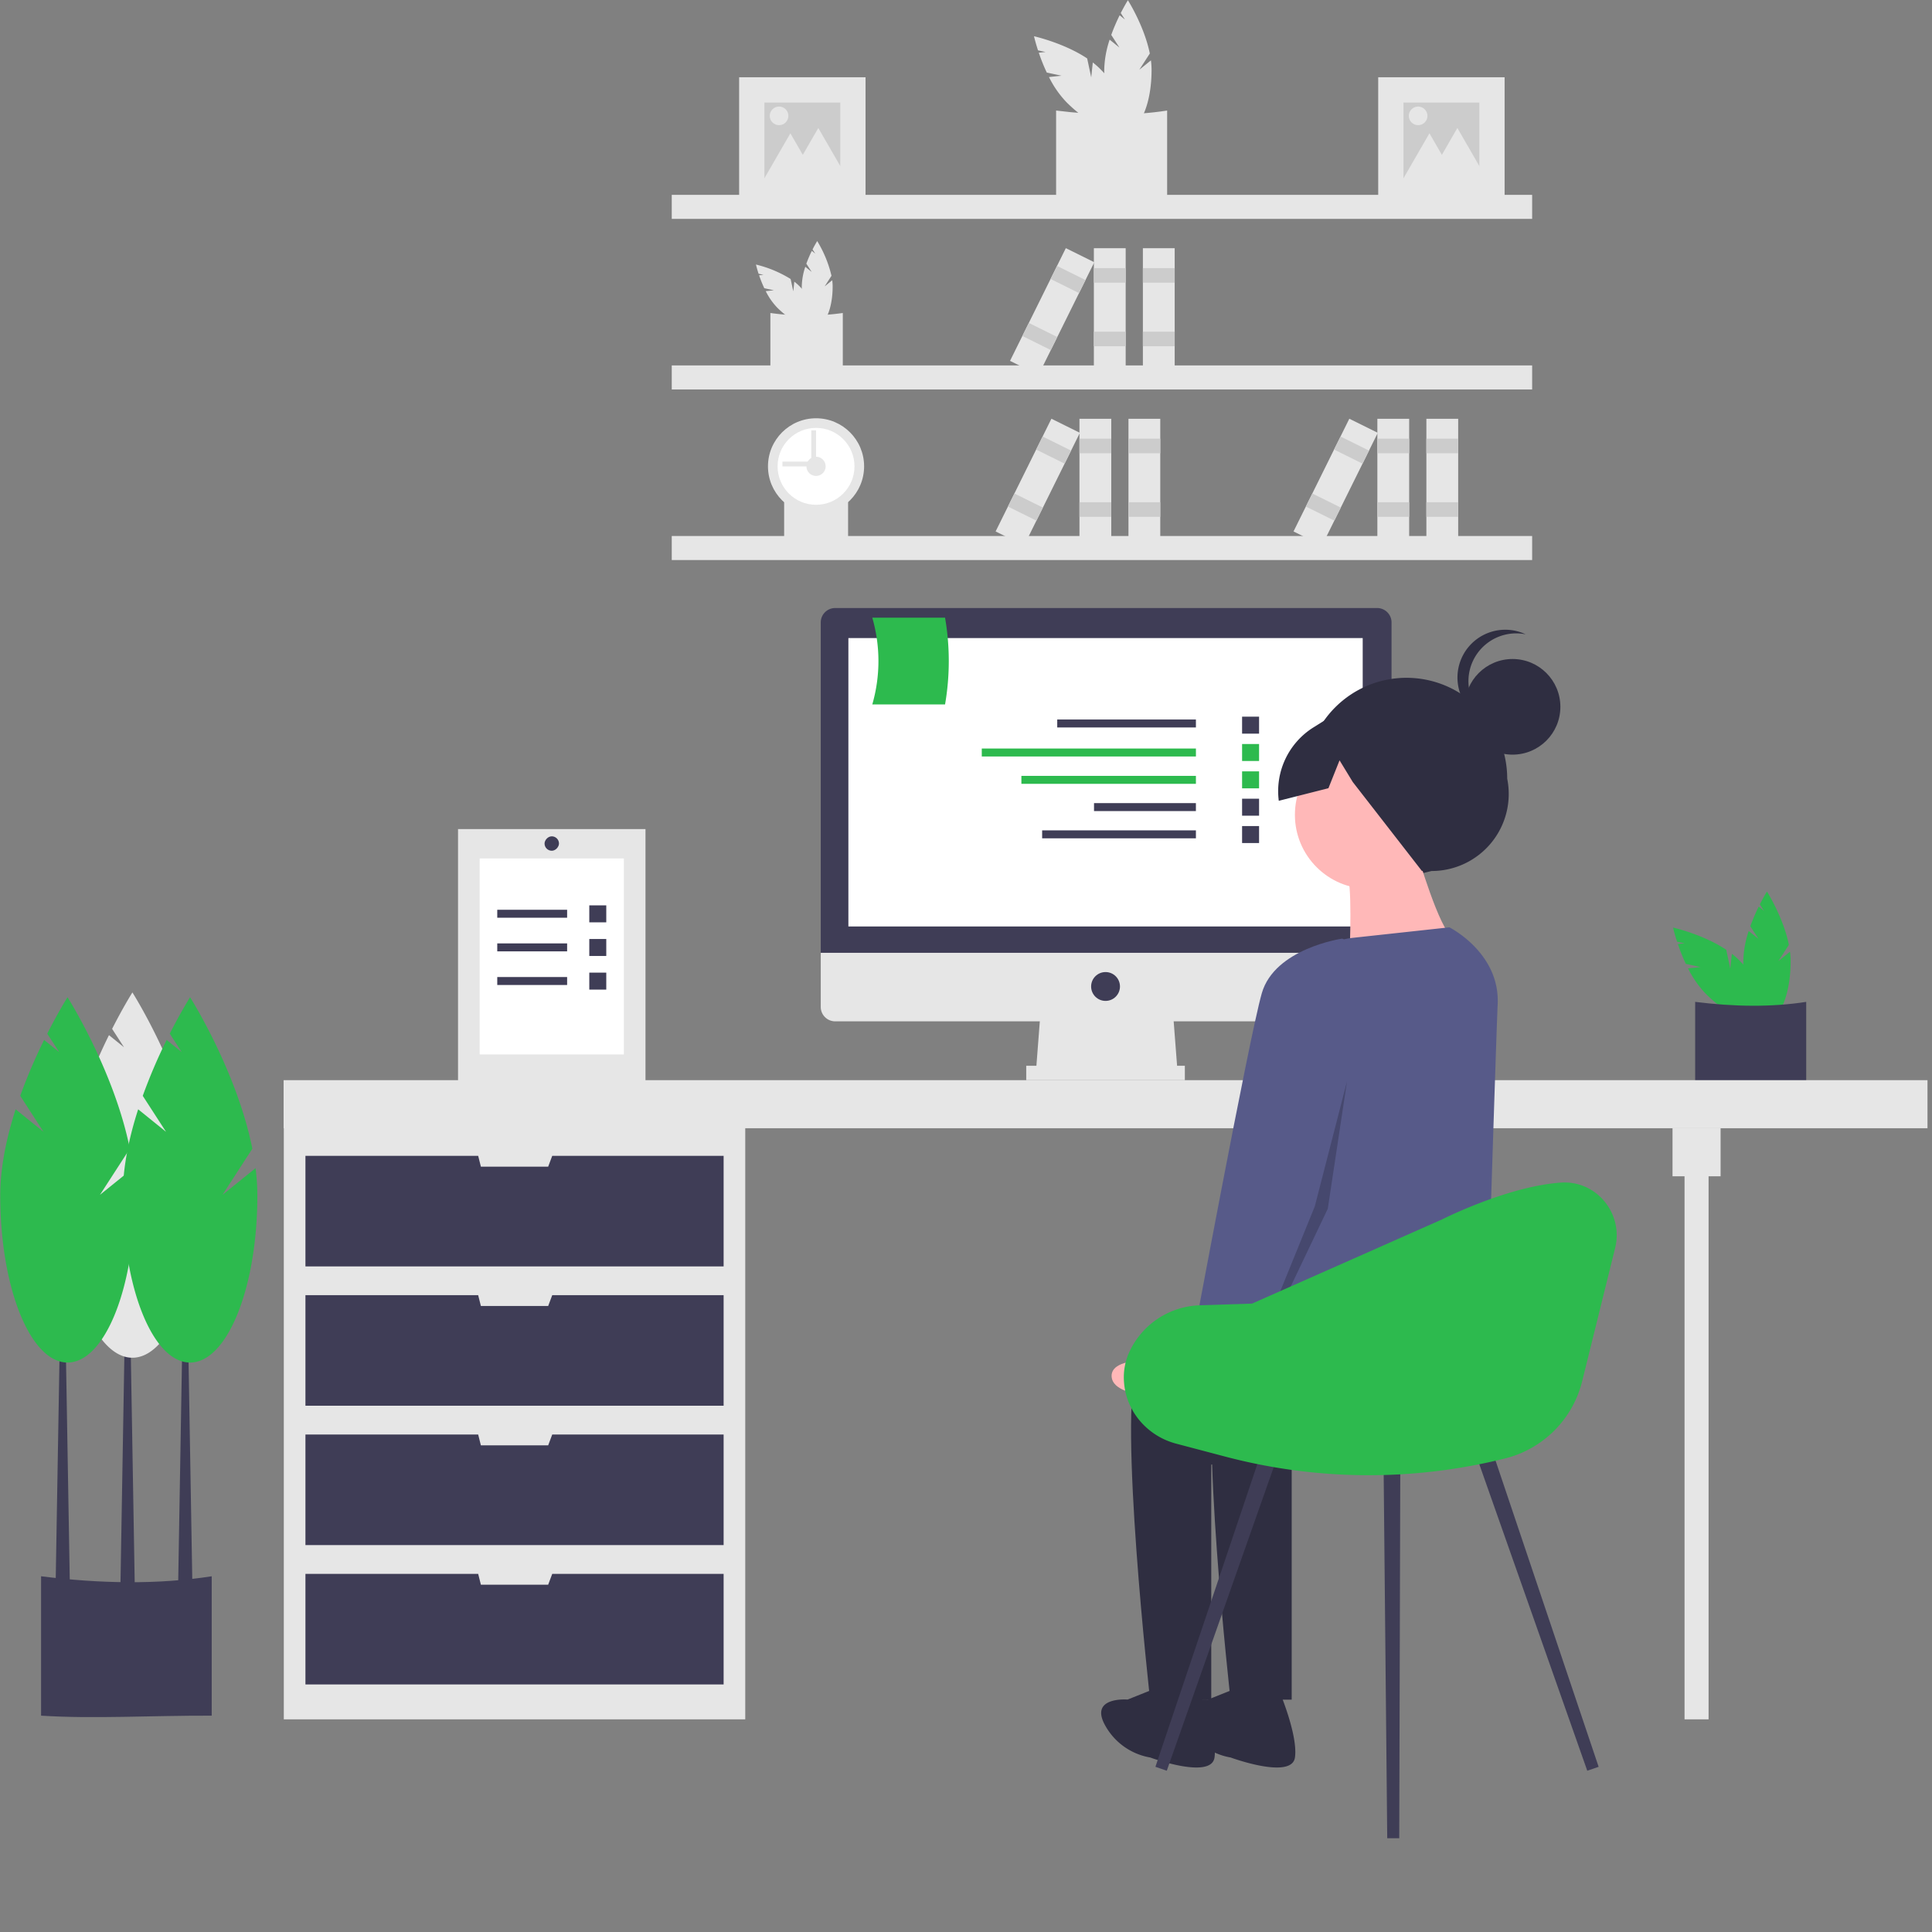 <svg xmlns="http://www.w3.org/2000/svg" xmlns:xlink="http://www.w3.org/1999/xlink" version="1.1" width="1000" height="1000" viewBox="0 0 1000 1000" xml:space="preserve">
<rect x="0" y="0" width="1000" height="1000" fill="#808080" stroke="none"/>
<desc>Created with Fabric.js 3.5.0</desc>
<defs>
</defs>
<rect x="0" y="0" width="100%" height="100%" fill="rgba(255,255,255,0)"/>
<g transform="matrix(1.083 0 0 1.083 498.827 475.787)" id="807034">
<g style="">
		<g transform="matrix(-1.128 0 0 1.128 78.459 -408.504)" id="388430">
<path style="stroke: none; stroke-width: 0; stroke-dasharray: none; stroke-linecap: butt; stroke-dashoffset: 0; stroke-linejoin: miter; stroke-miterlimit: 4; is-custom-font: none; font-file-url: none; fill: rgb(230,230,230); fill-rule: nonzero; opacity: 1;" transform=" translate(-497.607, -87.725)" d="M 501.189 80.561 l 3.47 -5.362 a 80.387 80.387 0 0 0 -3.56 -8.333 l -2.244 1.812 l 1.776 -2.745 c -1.693 -3.333 -3.025 -5.432 -3.025 -5.432 s -6.958 10.965 -9.283 22.575 l 4.452 6.881 l -4.929 -3.981 a 32.522 32.522 0 0 0 -0.27 4.078 c 0 13.75 4.491 24.896 10.03 24.896 s 10.03 -11.146 10.03 -24.896 a 42.818 42.818 0 0 0 -2.295 -12.847 Z" stroke-linecap="round"/>
</g>
		<g transform="matrix(-1.128 0 0 1.128 56.075 -399.507)" id="124739">
<path style="stroke: none; stroke-width: 0; stroke-dasharray: none; stroke-linecap: butt; stroke-dashoffset: 0; stroke-linejoin: miter; stroke-miterlimit: 4; is-custom-font: none; font-file-url: none; fill: rgb(230,230,230); fill-rule: nonzero; opacity: 1;" transform=" translate(-517.458, -95.704)" d="M 525.747 92.481 l 6.245 -1.338 a 80.386 80.386 0 0 0 3.375 -8.409 l -2.868 -0.305 l 3.197 -0.685 c 1.159 -3.554 1.702 -5.98 1.702 -5.98 s -12.674 2.833 -22.527 9.399 l -1.717 8.014 l -0.67 -6.3 a 32.524 32.524 0 0 0 -3.075 2.693 c -9.722 9.722 -14.429 20.779 -10.512 24.696 s 14.974 -0.789 24.696 -10.512 a 42.818 42.818 0 0 0 7.462 -10.707 Z" stroke-linecap="round"/>
</g>
		<g transform="matrix(-1.128 0 0 1.128 70.681 -364.59)" id="973028">
<path style="stroke: none; stroke-width: 0; stroke-dasharray: none; stroke-linecap: butt; stroke-dashoffset: 0; stroke-linejoin: miter; stroke-miterlimit: 4; is-custom-font: none; font-file-url: none; fill: rgb(230,230,230); fill-rule: nonzero; opacity: 1;" transform=" translate(-504.505, -126.669)" d="M 528.028 145.685 c -14.481 0.926 -30.26 -0.054 -47.046 0 V 107.253 c 14.791 2.303 30.565 2.066 47.046 0 Z" stroke-linecap="round"/>
</g>
		<g transform="matrix(-1.128 0 0 1.128 -70.03 -304.088)" id="701315">
<path style="stroke: none; stroke-width: 0; stroke-dasharray: none; stroke-linecap: butt; stroke-dashoffset: 0; stroke-linejoin: miter; stroke-miterlimit: 4; is-custom-font: none; font-file-url: none; fill: rgb(230,230,230); fill-rule: nonzero; opacity: 1;" transform=" translate(-629.292, -180.324)" d="M 631.628 175.652 l 2.263 -3.497 a 52.424 52.424 0 0 0 -2.321 -5.434 l -1.463 1.182 l 1.158 -1.79 c -1.104 -2.173 -1.973 -3.543 -1.973 -3.543 a 50.241 50.241 0 0 0 -6.054 14.722 l 2.903 4.487 l -3.214 -2.596 a 21.21 21.21 0 0 0 -0.176 2.66 c 0 8.967 2.928 16.236 6.541 16.236 s 6.541 -7.269 6.541 -16.236 a 27.923 27.923 0 0 0 -1.496 -8.378 Z" stroke-linecap="round"/>
</g>
		<g transform="matrix(-1.128 0 0 1.128 -84.628 -298.221)" id="455657">
<path style="stroke: none; stroke-width: 0; stroke-dasharray: none; stroke-linecap: butt; stroke-dashoffset: 0; stroke-linejoin: miter; stroke-miterlimit: 4; is-custom-font: none; font-file-url: none; fill: rgb(230,230,230); fill-rule: nonzero; opacity: 1;" transform=" translate(-642.238, -185.528)" d="M 647.644 183.426 l 4.073 -0.873 a 52.421 52.421 0 0 0 2.201 -5.484 l -1.87 -0.199 l 2.085 -0.447 c 0.756 -2.317 1.11 -3.9 1.11 -3.9 a 50.241 50.241 0 0 0 -14.691 6.129 l -1.12 5.226 l -0.437 -4.109 a 21.208 21.208 0 0 0 -2.005 1.756 c -6.34 6.34 -9.41 13.551 -6.855 16.105 s 9.765 -0.515 16.105 -6.855 a 27.923 27.923 0 0 0 4.866 -6.982 Z" stroke-linecap="round"/>
</g>
		<g transform="matrix(-1.128 0 0 1.128 -75.103 -275.45)" id="225120">
<path style="stroke: none; stroke-width: 0; stroke-dasharray: none; stroke-linecap: butt; stroke-dashoffset: 0; stroke-linejoin: miter; stroke-miterlimit: 4; is-custom-font: none; font-file-url: none; fill: rgb(230,230,230); fill-rule: nonzero; opacity: 1;" transform=" translate(-633.791, -205.721)" d="M 649.131 218.122 c -9.444 0.604 -19.734 -0.035 -30.681 0 v -25.063 a 110.584 110.584 0 0 0 30.681 0 Z" stroke-linecap="round"/>
</g>
		<g transform="matrix(-1.128 0 0 1.128 -70.551 -190.06)" id="939038">
<path style="stroke: none; stroke-width: 0; stroke-dasharray: none; stroke-linecap: butt; stroke-dashoffset: 0; stroke-linejoin: miter; stroke-miterlimit: 4; is-custom-font: none; font-file-url: none; fill: rgb(230,230,230); fill-rule: nonzero; opacity: 1;" transform=" translate(-629.754, -281.449)" d="M 643.3 292.399 c -8.339 0.533 -17.425 -0.031 -27.091 0 V 270.268 a 97.647 97.647 0 0 0 27.091 0 Z" stroke-linecap="round"/>
</g>
		<g transform="matrix(-1.128 0 0 1.128 66.055 -340.454)" id="737517">
<rect style="stroke: none; stroke-width: 0; stroke-dasharray: none; stroke-linecap: butt; stroke-dashoffset: 0; stroke-linejoin: miter; stroke-miterlimit: 4; is-custom-font: none; font-file-url: none; fill: rgb(230,230,230); fill-rule: nonzero; opacity: 1;" x="-182.274" y="-5.091" rx="0" ry="0" width="364.547" height="10.183"/>
</g>
		<g transform="matrix(-1.128 0 0 1.128 66.055 -258.93)" id="343838">
<rect style="stroke: none; stroke-width: 0; stroke-dasharray: none; stroke-linecap: butt; stroke-dashoffset: 0; stroke-linejoin: miter; stroke-miterlimit: 4; is-custom-font: none; font-file-url: none; fill: rgb(230,230,230); fill-rule: nonzero; opacity: 1;" x="-182.274" y="-5.091" rx="0" ry="0" width="364.547" height="10.183"/>
</g>
		<g transform="matrix(-1.128 0 0 1.128 66.055 -177.406)" id="166815">
<rect style="stroke: none; stroke-width: 0; stroke-dasharray: none; stroke-linecap: butt; stroke-dashoffset: 0; stroke-linejoin: miter; stroke-miterlimit: 4; is-custom-font: none; font-file-url: none; fill: rgb(230,230,230); fill-rule: nonzero; opacity: 1;" x="-182.274" y="-5.091" rx="0" ry="0" width="364.547" height="10.183"/>
</g>
		<g transform="matrix(-1.128 0 0 1.128 -70.586 -216.446)" id="716767">
<circle style="stroke: none; stroke-width: 0; stroke-dasharray: none; stroke-linecap: butt; stroke-dashoffset: 0; stroke-linejoin: miter; stroke-miterlimit: 4; is-custom-font: none; font-file-url: none; fill: rgb(230,230,230); fill-rule: nonzero; opacity: 1;" cx="0" cy="0" r="20.366"/>
</g>
		<g transform="matrix(-1.128 0 0 1.128 -70.586 -216.446)" id="746341">
<circle style="stroke: none; stroke-width: 0; stroke-dasharray: none; stroke-linecap: butt; stroke-dashoffset: 0; stroke-linejoin: miter; stroke-miterlimit: 4; is-custom-font: none; font-file-url: none; fill: rgb(255,255,255); fill-rule: nonzero; opacity: 1;" cx="0" cy="0" r="16.293"/>
</g>
		<g transform="matrix(-1.128 0 0 1.128 -70.586 -216.446)" id="135510">
<circle style="stroke: none; stroke-width: 0; stroke-dasharray: none; stroke-linecap: butt; stroke-dashoffset: 0; stroke-linejoin: miter; stroke-miterlimit: 4; is-custom-font: none; font-file-url: none; fill: rgb(230,230,230); fill-rule: nonzero; opacity: 1;" cx="0" cy="0" r="4.073"/>
</g>
		<g transform="matrix(0 1.128 1.128 0 -77.475 -217.573)" id="934081">
<rect style="stroke: none; stroke-width: 0; stroke-dasharray: none; stroke-linecap: butt; stroke-dashoffset: 0; stroke-linejoin: miter; stroke-miterlimit: 4; is-custom-font: none; font-file-url: none; fill: rgb(230,230,230); fill-rule: nonzero; opacity: 1;" x="-1.018" y="-8.146" rx="0" ry="0" width="2.037" height="16.293"/>
</g>
		<g transform="matrix(1.128 0 0 -1.128 -71.713 -224.462)" id="561001">
<rect style="stroke: none; stroke-width: 0; stroke-dasharray: none; stroke-linecap: butt; stroke-dashoffset: 0; stroke-linejoin: miter; stroke-miterlimit: 4; is-custom-font: none; font-file-url: none; fill: rgb(230,230,230); fill-rule: nonzero; opacity: 1;" x="-1.018" y="-8.146" rx="0" ry="0" width="2.037" height="16.293"/>
</g>
		<g transform="matrix(-1.128 0 0 1.128 69.796 -290.613)" id="173423">
<rect style="stroke: none; stroke-width: 0; stroke-dasharray: none; stroke-linecap: butt; stroke-dashoffset: 0; stroke-linejoin: miter; stroke-miterlimit: 4; is-custom-font: none; font-file-url: none; fill: rgb(230,230,230); fill-rule: nonzero; opacity: 1;" x="-6.738" y="-26.669" rx="0" ry="0" width="13.475" height="53.339"/>
</g>
		<g transform="matrix(-1.128 0 0 1.128 69.796 -307.707)" id="905107">
<rect style="stroke: none; stroke-width: 0; stroke-dasharray: none; stroke-linecap: butt; stroke-dashoffset: 0; stroke-linejoin: miter; stroke-miterlimit: 4; is-custom-font: none; font-file-url: none; fill: rgb(204,204,204); fill-rule: nonzero; opacity: 1;" x="-6.738" y="-3.088" rx="0" ry="0" width="13.475" height="6.176"/>
</g>
		<g transform="matrix(-1.128 0 0 1.128 69.796 -277.318)" id="36706">
<rect style="stroke: none; stroke-width: 0; stroke-dasharray: none; stroke-linecap: butt; stroke-dashoffset: 0; stroke-linejoin: miter; stroke-miterlimit: 4; is-custom-font: none; font-file-url: none; fill: rgb(204,204,204); fill-rule: nonzero; opacity: 1;" x="-6.738" y="-3.088" rx="0" ry="0" width="13.475" height="6.176"/>
</g>
		<g transform="matrix(-1.128 0 0 1.128 93.221 -290.613)" id="178596">
<rect style="stroke: none; stroke-width: 0; stroke-dasharray: none; stroke-linecap: butt; stroke-dashoffset: 0; stroke-linejoin: miter; stroke-miterlimit: 4; is-custom-font: none; font-file-url: none; fill: rgb(230,230,230); fill-rule: nonzero; opacity: 1;" x="-6.738" y="-26.669" rx="0" ry="0" width="13.475" height="53.339"/>
</g>
		<g transform="matrix(-1.128 0 0 1.128 93.221 -307.707)" id="225807">
<rect style="stroke: none; stroke-width: 0; stroke-dasharray: none; stroke-linecap: butt; stroke-dashoffset: 0; stroke-linejoin: miter; stroke-miterlimit: 4; is-custom-font: none; font-file-url: none; fill: rgb(204,204,204); fill-rule: nonzero; opacity: 1;" x="-6.738" y="-3.088" rx="0" ry="0" width="13.475" height="6.176"/>
</g>
		<g transform="matrix(-1.128 0 0 1.128 93.221 -277.318)" id="115646">
<rect style="stroke: none; stroke-width: 0; stroke-dasharray: none; stroke-linecap: butt; stroke-dashoffset: 0; stroke-linejoin: miter; stroke-miterlimit: 4; is-custom-font: none; font-file-url: none; fill: rgb(204,204,204); fill-rule: nonzero; opacity: 1;" x="-6.738" y="-3.088" rx="0" ry="0" width="13.475" height="6.176"/>
</g>
		<g transform="matrix(-1.01 -0.5 -0.5 1.01 42.263 -290.421)" id="939965">
<rect style="stroke: none; stroke-width: 0; stroke-dasharray: none; stroke-linecap: butt; stroke-dashoffset: 0; stroke-linejoin: miter; stroke-miterlimit: 4; is-custom-font: none; font-file-url: none; fill: rgb(230,230,230); fill-rule: nonzero; opacity: 1;" x="-6.738" y="-26.669" rx="0" ry="0" width="13.475" height="53.339"/>
</g>
		<g transform="matrix(-1.01 -0.5 -0.5 1.01 49.848 -305.74)" id="770476">
<rect style="stroke: none; stroke-width: 0; stroke-dasharray: none; stroke-linecap: butt; stroke-dashoffset: 0; stroke-linejoin: miter; stroke-miterlimit: 4; is-custom-font: none; font-file-url: none; fill: rgb(204,204,204); fill-rule: nonzero; opacity: 1;" x="-6.738" y="-3.088" rx="0" ry="0" width="13.475" height="6.176"/>
</g>
		<g transform="matrix(-1.01 -0.5 -0.5 1.01 36.364 -278.506)" id="930349">
<rect style="stroke: none; stroke-width: 0; stroke-dasharray: none; stroke-linecap: butt; stroke-dashoffset: 0; stroke-linejoin: miter; stroke-miterlimit: 4; is-custom-font: none; font-file-url: none; fill: rgb(204,204,204); fill-rule: nonzero; opacity: 1;" x="-6.738" y="-3.088" rx="0" ry="0" width="13.475" height="6.176"/>
</g>
		<g transform="matrix(-1.128 0 0 1.128 205.286 -209.089)" id="796147">
<rect style="stroke: none; stroke-width: 0; stroke-dasharray: none; stroke-linecap: butt; stroke-dashoffset: 0; stroke-linejoin: miter; stroke-miterlimit: 4; is-custom-font: none; font-file-url: none; fill: rgb(230,230,230); fill-rule: nonzero; opacity: 1;" x="-6.738" y="-26.669" rx="0" ry="0" width="13.475" height="53.339"/>
</g>
		<g transform="matrix(-1.128 0 0 1.128 205.286 -226.183)" id="925299">
<rect style="stroke: none; stroke-width: 0; stroke-dasharray: none; stroke-linecap: butt; stroke-dashoffset: 0; stroke-linejoin: miter; stroke-miterlimit: 4; is-custom-font: none; font-file-url: none; fill: rgb(204,204,204); fill-rule: nonzero; opacity: 1;" x="-6.738" y="-3.088" rx="0" ry="0" width="13.475" height="6.176"/>
</g>
		<g transform="matrix(-1.128 0 0 1.128 205.286 -195.793)" id="916366">
<rect style="stroke: none; stroke-width: 0; stroke-dasharray: none; stroke-linecap: butt; stroke-dashoffset: 0; stroke-linejoin: miter; stroke-miterlimit: 4; is-custom-font: none; font-file-url: none; fill: rgb(204,204,204); fill-rule: nonzero; opacity: 1;" x="-6.738" y="-3.088" rx="0" ry="0" width="13.475" height="6.176"/>
</g>
		<g transform="matrix(-1.128 0 0 1.128 228.712 -209.089)" id="89651">
<rect style="stroke: none; stroke-width: 0; stroke-dasharray: none; stroke-linecap: butt; stroke-dashoffset: 0; stroke-linejoin: miter; stroke-miterlimit: 4; is-custom-font: none; font-file-url: none; fill: rgb(230,230,230); fill-rule: nonzero; opacity: 1;" x="-6.738" y="-26.669" rx="0" ry="0" width="13.475" height="53.339"/>
</g>
		<g transform="matrix(-1.128 0 0 1.128 228.712 -226.183)" id="390994">
<rect style="stroke: none; stroke-width: 0; stroke-dasharray: none; stroke-linecap: butt; stroke-dashoffset: 0; stroke-linejoin: miter; stroke-miterlimit: 4; is-custom-font: none; font-file-url: none; fill: rgb(204,204,204); fill-rule: nonzero; opacity: 1;" x="-6.738" y="-3.088" rx="0" ry="0" width="13.475" height="6.176"/>
</g>
		<g transform="matrix(-1.128 0 0 1.128 228.712 -195.793)" id="998975">
<rect style="stroke: none; stroke-width: 0; stroke-dasharray: none; stroke-linecap: butt; stroke-dashoffset: 0; stroke-linejoin: miter; stroke-miterlimit: 4; is-custom-font: none; font-file-url: none; fill: rgb(204,204,204); fill-rule: nonzero; opacity: 1;" x="-6.738" y="-3.088" rx="0" ry="0" width="13.475" height="6.176"/>
</g>
		<g transform="matrix(-1.01 -0.5 -0.5 1.01 177.754 -208.897)" id="358269">
<rect style="stroke: none; stroke-width: 0; stroke-dasharray: none; stroke-linecap: butt; stroke-dashoffset: 0; stroke-linejoin: miter; stroke-miterlimit: 4; is-custom-font: none; font-file-url: none; fill: rgb(230,230,230); fill-rule: nonzero; opacity: 1;" x="-6.738" y="-26.669" rx="0" ry="0" width="13.475" height="53.339"/>
</g>
		<g transform="matrix(-1.01 -0.5 -0.5 1.01 185.339 -224.216)" id="843639">
<rect style="stroke: none; stroke-width: 0; stroke-dasharray: none; stroke-linecap: butt; stroke-dashoffset: 0; stroke-linejoin: miter; stroke-miterlimit: 4; is-custom-font: none; font-file-url: none; fill: rgb(204,204,204); fill-rule: nonzero; opacity: 1;" x="-6.738" y="-3.088" rx="0" ry="0" width="13.475" height="6.176"/>
</g>
		<g transform="matrix(-1.01 -0.5 -0.5 1.01 171.855 -196.982)" id="730972">
<rect style="stroke: none; stroke-width: 0; stroke-dasharray: none; stroke-linecap: butt; stroke-dashoffset: 0; stroke-linejoin: miter; stroke-miterlimit: 4; is-custom-font: none; font-file-url: none; fill: rgb(204,204,204); fill-rule: nonzero; opacity: 1;" x="-6.738" y="-3.088" rx="0" ry="0" width="13.475" height="6.176"/>
</g>
		<g transform="matrix(-1.128 0 0 1.128 62.906 -209.089)" id="295817">
<rect style="stroke: none; stroke-width: 0; stroke-dasharray: none; stroke-linecap: butt; stroke-dashoffset: 0; stroke-linejoin: miter; stroke-miterlimit: 4; is-custom-font: none; font-file-url: none; fill: rgb(230,230,230); fill-rule: nonzero; opacity: 1;" x="-6.738" y="-26.669" rx="0" ry="0" width="13.475" height="53.339"/>
</g>
		<g transform="matrix(-1.128 0 0 1.128 62.906 -226.183)" id="96840">
<rect style="stroke: none; stroke-width: 0; stroke-dasharray: none; stroke-linecap: butt; stroke-dashoffset: 0; stroke-linejoin: miter; stroke-miterlimit: 4; is-custom-font: none; font-file-url: none; fill: rgb(204,204,204); fill-rule: nonzero; opacity: 1;" x="-6.738" y="-3.088" rx="0" ry="0" width="13.475" height="6.176"/>
</g>
		<g transform="matrix(-1.128 0 0 1.128 62.906 -195.793)" id="933506">
<rect style="stroke: none; stroke-width: 0; stroke-dasharray: none; stroke-linecap: butt; stroke-dashoffset: 0; stroke-linejoin: miter; stroke-miterlimit: 4; is-custom-font: none; font-file-url: none; fill: rgb(204,204,204); fill-rule: nonzero; opacity: 1;" x="-6.738" y="-3.088" rx="0" ry="0" width="13.475" height="6.176"/>
</g>
		<g transform="matrix(-1.128 0 0 1.128 86.331 -209.089)" id="603940">
<rect style="stroke: none; stroke-width: 0; stroke-dasharray: none; stroke-linecap: butt; stroke-dashoffset: 0; stroke-linejoin: miter; stroke-miterlimit: 4; is-custom-font: none; font-file-url: none; fill: rgb(230,230,230); fill-rule: nonzero; opacity: 1;" x="-6.738" y="-26.669" rx="0" ry="0" width="13.475" height="53.339"/>
</g>
		<g transform="matrix(-1.128 0 0 1.128 86.331 -226.183)" id="505892">
<rect style="stroke: none; stroke-width: 0; stroke-dasharray: none; stroke-linecap: butt; stroke-dashoffset: 0; stroke-linejoin: miter; stroke-miterlimit: 4; is-custom-font: none; font-file-url: none; fill: rgb(204,204,204); fill-rule: nonzero; opacity: 1;" x="-6.738" y="-3.088" rx="0" ry="0" width="13.475" height="6.176"/>
</g>
		<g transform="matrix(-1.128 0 0 1.128 86.331 -195.793)" id="931523">
<rect style="stroke: none; stroke-width: 0; stroke-dasharray: none; stroke-linecap: butt; stroke-dashoffset: 0; stroke-linejoin: miter; stroke-miterlimit: 4; is-custom-font: none; font-file-url: none; fill: rgb(204,204,204); fill-rule: nonzero; opacity: 1;" x="-6.738" y="-3.088" rx="0" ry="0" width="13.475" height="6.176"/>
</g>
		<g transform="matrix(-1.01 -0.5 -0.5 1.01 35.374 -208.897)" id="952154">
<rect style="stroke: none; stroke-width: 0; stroke-dasharray: none; stroke-linecap: butt; stroke-dashoffset: 0; stroke-linejoin: miter; stroke-miterlimit: 4; is-custom-font: none; font-file-url: none; fill: rgb(230,230,230); fill-rule: nonzero; opacity: 1;" x="-6.738" y="-26.669" rx="0" ry="0" width="13.475" height="53.339"/>
</g>
		<g transform="matrix(-1.01 -0.5 -0.5 1.01 42.959 -224.216)" id="97930">
<rect style="stroke: none; stroke-width: 0; stroke-dasharray: none; stroke-linecap: butt; stroke-dashoffset: 0; stroke-linejoin: miter; stroke-miterlimit: 4; is-custom-font: none; font-file-url: none; fill: rgb(204,204,204); fill-rule: nonzero; opacity: 1;" x="-6.738" y="-3.088" rx="0" ry="0" width="13.475" height="6.176"/>
</g>
		<g transform="matrix(-1.01 -0.5 -0.5 1.01 29.475 -196.982)" id="706048">
<rect style="stroke: none; stroke-width: 0; stroke-dasharray: none; stroke-linecap: butt; stroke-dashoffset: 0; stroke-linejoin: miter; stroke-miterlimit: 4; is-custom-font: none; font-file-url: none; fill: rgb(204,204,204); fill-rule: nonzero; opacity: 1;" x="-6.738" y="-3.088" rx="0" ry="0" width="13.475" height="6.176"/>
</g>
		<g transform="matrix(-1.128 0 0 1.128 -77.134 -372.195)" id="105648">
<rect style="stroke: none; stroke-width: 0; stroke-dasharray: none; stroke-linecap: butt; stroke-dashoffset: 0; stroke-linejoin: miter; stroke-miterlimit: 4; is-custom-font: none; font-file-url: none; fill: rgb(230,230,230); fill-rule: nonzero; opacity: 1;" x="-26.778" y="-26.778" rx="0" ry="0" width="53.556" height="53.556"/>
</g>
		<g transform="matrix(-1.128 0 0 1.128 -77.134 -372.195)" id="823863">
<rect style="stroke: none; stroke-width: 0; stroke-dasharray: none; stroke-linecap: butt; stroke-dashoffset: 0; stroke-linejoin: miter; stroke-miterlimit: 4; is-custom-font: none; font-file-url: none; fill: rgb(204,204,204); fill-rule: nonzero; opacity: 1;" x="-16.067" y="-16.067" rx="0" ry="0" width="32.134" height="32.134"/>
</g>
		<g transform="matrix(-1.128 0 0 1.128 -69.505 -364.843)" id="352646">
<polygon style="stroke: none; stroke-width: 0; stroke-dasharray: none; stroke-linecap: butt; stroke-dashoffset: 0; stroke-linejoin: miter; stroke-miterlimit: 4; is-custom-font: none; font-file-url: none; fill: rgb(230,230,230); fill-rule: nonzero; opacity: 1;" points="0,-11.801 6.814,0 13.627,11.801 0,11.801 -13.627,11.801 -6.813,0 0,-11.801 "/>
</g>
		<g transform="matrix(-1.128 0 0 1.128 -82.855 -362.3)" id="225642">
<polygon style="stroke: none; stroke-width: 0; stroke-dasharray: none; stroke-linecap: butt; stroke-dashoffset: 0; stroke-linejoin: miter; stroke-miterlimit: 4; is-custom-font: none; font-file-url: none; fill: rgb(230,230,230); fill-rule: nonzero; opacity: 1;" points="0,-11.801 6.814,0 13.627,11.801 0,11.801 -13.627,11.801 -6.813,0 0,-11.801 "/>
</g>
		<g transform="matrix(-1.128 0 0 1.128 -88.259 -383.955)" id="743355">
<circle style="stroke: none; stroke-width: 0; stroke-dasharray: none; stroke-linecap: butt; stroke-dashoffset: 0; stroke-linejoin: miter; stroke-miterlimit: 4; is-custom-font: none; font-file-url: none; fill: rgb(230,230,230); fill-rule: nonzero; opacity: 1;" cx="0" cy="0" r="3.946"/>
</g>
		<g transform="matrix(-1.128 0 0 1.128 228.295 -372.195)" id="685451">
<rect style="stroke: none; stroke-width: 0; stroke-dasharray: none; stroke-linecap: butt; stroke-dashoffset: 0; stroke-linejoin: miter; stroke-miterlimit: 4; is-custom-font: none; font-file-url: none; fill: rgb(230,230,230); fill-rule: nonzero; opacity: 1;" x="-26.778" y="-26.778" rx="0" ry="0" width="53.556" height="53.556"/>
</g>
		<g transform="matrix(-1.128 0 0 1.128 228.295 -372.195)" id="217338">
<rect style="stroke: none; stroke-width: 0; stroke-dasharray: none; stroke-linecap: butt; stroke-dashoffset: 0; stroke-linejoin: miter; stroke-miterlimit: 4; is-custom-font: none; font-file-url: none; fill: rgb(204,204,204); fill-rule: nonzero; opacity: 1;" x="-16.067" y="-16.067" rx="0" ry="0" width="32.134" height="32.134"/>
</g>
		<g transform="matrix(-1.128 0 0 1.128 235.923 -364.843)" id="957739">
<polygon style="stroke: none; stroke-width: 0; stroke-dasharray: none; stroke-linecap: butt; stroke-dashoffset: 0; stroke-linejoin: miter; stroke-miterlimit: 4; is-custom-font: none; font-file-url: none; fill: rgb(230,230,230); fill-rule: nonzero; opacity: 1;" points="0,-11.801 6.813,0 13.627,11.801 0,11.801 -13.627,11.801 -6.814,0 0,-11.801 "/>
</g>
		<g transform="matrix(-1.128 0 0 1.128 222.573 -362.3)" id="149040">
<polygon style="stroke: none; stroke-width: 0; stroke-dasharray: none; stroke-linecap: butt; stroke-dashoffset: 0; stroke-linejoin: miter; stroke-miterlimit: 4; is-custom-font: none; font-file-url: none; fill: rgb(230,230,230); fill-rule: nonzero; opacity: 1;" points="0.001,-11.801 6.814,0 13.627,11.801 0.001,11.801 -13.627,11.801 -6.814,0 0.001,-11.801 "/>
</g>
		<g transform="matrix(-1.128 0 0 1.128 217.17 -383.955)" id="65970">
<circle style="stroke: none; stroke-width: 0; stroke-dasharray: none; stroke-linecap: butt; stroke-dashoffset: 0; stroke-linejoin: miter; stroke-miterlimit: 4; is-custom-font: none; font-file-url: none; fill: rgb(230,230,230); fill-rule: nonzero; opacity: 1;" cx="0" cy="0" r="3.946"/>
</g>
		<g transform="matrix(-1.128 0 0 1.128 383.888 17.489)" id="814803">
<path style="stroke: none; stroke-width: 0; stroke-dasharray: none; stroke-linecap: butt; stroke-dashoffset: 0; stroke-linejoin: miter; stroke-miterlimit: 4; is-custom-font: none; font-file-url: none; fill: rgb(45,186,78); fill-rule: nonzero; opacity: 1;" transform=" translate(-226.742, -465.51)" d="M 230.324 458.345 l 3.47 -5.362 a 80.387 80.387 0 0 0 -3.56 -8.333 l -2.244 1.812 l 1.776 -2.745 c -1.693 -3.333 -3.025 -5.432 -3.025 -5.432 s -6.958 10.965 -9.283 22.575 l 4.452 6.881 l -4.929 -3.981 a 32.524 32.524 0 0 0 -0.27 4.078 c 0 13.75 4.491 24.896 10.03 24.896 s 10.03 -11.146 10.03 -24.896 a 42.818 42.818 0 0 0 -2.295 -12.847 Z" stroke-linecap="round"/>
</g>
		<g transform="matrix(-1.128 0 0 1.128 361.504 26.486)" id="342776">
<path style="stroke: none; stroke-width: 0; stroke-dasharray: none; stroke-linecap: butt; stroke-dashoffset: 0; stroke-linejoin: miter; stroke-miterlimit: 4; is-custom-font: none; font-file-url: none; fill: rgb(45,186,78); fill-rule: nonzero; opacity: 1;" transform=" translate(-246.593, -473.488)" d="M 254.882 470.266 l 6.245 -1.338 a 80.386 80.386 0 0 0 3.375 -8.409 l -2.868 -0.305 l 3.197 -0.685 c 1.159 -3.554 1.702 -5.98 1.702 -5.98 s -12.674 2.833 -22.527 9.399 l -1.717 8.014 l -0.67 -6.3 a 32.524 32.524 0 0 0 -3.075 2.693 c -9.722 9.722 -14.429 20.779 -10.512 24.696 s 14.974 -0.789 24.696 -10.512 a 42.818 42.818 0 0 0 7.462 -10.707 Z" stroke-linecap="round"/>
</g>
		<g transform="matrix(-1.128 0 0 1.128 376.11 61.402)" id="199379">
<path style="stroke: none; stroke-width: 0; stroke-dasharray: none; stroke-linecap: butt; stroke-dashoffset: 0; stroke-linejoin: miter; stroke-miterlimit: 4; is-custom-font: none; font-file-url: none; fill: rgb(63,61,86); fill-rule: nonzero; opacity: 1;" transform=" translate(-233.64, -504.454)" d="M 257.163 523.469 c -14.481 0.926 -30.26 -0.054 -47.046 0 V 485.038 c 14.791 2.303 30.565 2.066 47.046 0 Z" stroke-linecap="round"/>
</g>
		<g transform="matrix(-1.128 0 0 1.128 -214.688 239.4)" id="433234">
<rect style="stroke: none; stroke-width: 0; stroke-dasharray: none; stroke-linecap: butt; stroke-dashoffset: 0; stroke-linejoin: miter; stroke-miterlimit: 4; is-custom-font: none; font-file-url: none; fill: rgb(230,230,230); fill-rule: nonzero; opacity: 1;" x="-97.756" y="-126.777" rx="0" ry="0" width="195.511" height="253.554"/>
</g>
		<g transform="matrix(-1.128 0 0 1.128 350.24 246.864)" id="609340">
<rect style="stroke: none; stroke-width: 0; stroke-dasharray: none; stroke-linecap: butt; stroke-dashoffset: 0; stroke-linejoin: miter; stroke-miterlimit: 4; is-custom-font: none; font-file-url: none; fill: rgb(230,230,230); fill-rule: nonzero; opacity: 1;" x="-5.091" y="-120.158" rx="0" ry="0" width="10.183" height="240.316"/>
</g>
		<g transform="matrix(-1.128 0 0 1.128 67.778 88.409)" id="50337">
<rect style="stroke: none; stroke-width: 0; stroke-dasharray: none; stroke-linecap: butt; stroke-dashoffset: 0; stroke-linejoin: miter; stroke-miterlimit: 4; is-custom-font: none; font-file-url: none; fill: rgb(230,230,230); fill-rule: nonzero; opacity: 1;" x="-348.254" y="-10.183" rx="0" ry="0" width="696.509" height="20.366"/>
</g>
		<g transform="matrix(-1.128 0 0 1.128 350.24 111.374)" id="192492">
<rect style="stroke: none; stroke-width: 0; stroke-dasharray: none; stroke-linecap: butt; stroke-dashoffset: 0; stroke-linejoin: miter; stroke-miterlimit: 4; is-custom-font: none; font-file-url: none; fill: rgb(230,230,230); fill-rule: nonzero; opacity: 1;" x="-10.183" y="-10.183" rx="0" ry="0" width="20.366" height="20.366"/>
</g>
		<g transform="matrix(-1.128 0 0 1.128 -214.688 139.505)" id="105105">
<polygon style="stroke: none; stroke-width: 0; stroke-dasharray: none; stroke-linecap: butt; stroke-dashoffset: 0; stroke-linejoin: miter; stroke-miterlimit: 4; is-custom-font: none; font-file-url: none; fill: rgb(63,61,86); fill-rule: nonzero; opacity: 1;" points="15.402,-23.421 14.256,-18.838 -14.256,-18.838 -15.974,-23.421 -88.591,-23.421 -88.591,23.421 88.591,23.421 88.591,-23.421 15.402,-23.421 "/>
</g>
		<g transform="matrix(-1.128 0 0 1.128 -214.688 206.102)" id="801784">
<polygon style="stroke: none; stroke-width: 0; stroke-dasharray: none; stroke-linecap: butt; stroke-dashoffset: 0; stroke-linejoin: miter; stroke-miterlimit: 4; is-custom-font: none; font-file-url: none; fill: rgb(63,61,86); fill-rule: nonzero; opacity: 1;" points="15.402,-23.421 14.256,-18.838 -14.256,-18.838 -15.974,-23.421 -88.591,-23.421 -88.591,23.421 88.591,23.421 88.591,-23.421 15.402,-23.421 "/>
</g>
		<g transform="matrix(-1.128 0 0 1.128 -214.688 272.7)" id="112827">
<polygon style="stroke: none; stroke-width: 0; stroke-dasharray: none; stroke-linecap: butt; stroke-dashoffset: 0; stroke-linejoin: miter; stroke-miterlimit: 4; is-custom-font: none; font-file-url: none; fill: rgb(63,61,86); fill-rule: nonzero; opacity: 1;" points="15.402,-23.421 14.256,-18.838 -14.256,-18.838 -15.974,-23.421 -88.591,-23.421 -88.591,23.421 88.591,23.421 88.591,-23.421 15.402,-23.421 "/>
</g>
		<g transform="matrix(-1.128 0 0 1.128 -214.688 339.297)" id="283053">
<polygon style="stroke: none; stroke-width: 0; stroke-dasharray: none; stroke-linecap: butt; stroke-dashoffset: 0; stroke-linejoin: miter; stroke-miterlimit: 4; is-custom-font: none; font-file-url: none; fill: rgb(63,61,86); fill-rule: nonzero; opacity: 1;" points="15.402,-23.421 14.256,-18.838 -14.256,-18.838 -15.974,-23.421 -88.591,-23.421 -88.591,23.421 88.591,23.421 88.591,-23.421 15.402,-23.421 "/>
</g>
		<g transform="matrix(-1.128 0 0 1.128 68.35 58.555)" id="469819">
<polygon style="stroke: none; stroke-width: 0; stroke-dasharray: none; stroke-linecap: butt; stroke-dashoffset: 0; stroke-linejoin: miter; stroke-miterlimit: 4; is-custom-font: none; font-file-url: none; fill: rgb(230,230,230); fill-rule: nonzero; opacity: 1;" points="30.04,13.238 -30.04,13.238 -28.003,-13.238 28.003,-13.238 30.04,13.238 "/>
</g>
		<g transform="matrix(-1.128 0 0 1.128 67.776 73.482)" id="58286">
<rect style="stroke: none; stroke-width: 0; stroke-dasharray: none; stroke-linecap: butt; stroke-dashoffset: 0; stroke-linejoin: miter; stroke-miterlimit: 4; is-custom-font: none; font-file-url: none; fill: rgb(230,230,230); fill-rule: nonzero; opacity: 1;" x="-33.603" y="-3.055" rx="0" ry="0" width="67.207" height="6.11"/>
</g>
		<g transform="matrix(-1.128 0 0 1.128 68.063 -66.315)" id="95510">
<path style="stroke: none; stroke-width: 0; stroke-dasharray: none; stroke-linecap: butt; stroke-dashoffset: 0; stroke-linejoin: miter; stroke-miterlimit: 4; is-custom-font: none; font-file-url: none; fill: rgb(63,61,86); fill-rule: nonzero; opacity: 1;" transform=" translate(-506.827, -391.19)" d="M 621.639 318.128 H 392.015 a 6.11 6.11 0 0 0 -6.11 6.11 V 464.252 H 627.748 V 324.237 A 6.11 6.11 0 0 0 621.639 318.128 Z" stroke-linecap="round"/>
</g>
		<g transform="matrix(-1.128 0 0 1.128 68.063 32.433)" id="605229">
<path style="stroke: none; stroke-width: 0; stroke-dasharray: none; stroke-linecap: butt; stroke-dashoffset: 0; stroke-linejoin: miter; stroke-miterlimit: 4; is-custom-font: none; font-file-url: none; fill: rgb(230,230,230); fill-rule: nonzero; opacity: 1;" transform=" translate(-506.827, -478.762)" d="M 385.905 464.252 V 487.163 a 6.11 6.11 0 0 0 6.11 6.11 h 229.624 a 6.11 6.11 0 0 0 6.11 -6.11 V 464.252 Z" stroke-linecap="round"/>
</g>
		<g transform="matrix(-1.128 0 0 1.128 67.776 -65.454)" id="258172">
<rect style="stroke: none; stroke-width: 0; stroke-dasharray: none; stroke-linecap: butt; stroke-dashoffset: 0; stroke-linejoin: miter; stroke-miterlimit: 4; is-custom-font: none; font-file-url: none; fill: rgb(255,255,255); fill-rule: nonzero; opacity: 1;" x="-108.957" y="-61.097" rx="0" ry="0" width="217.914" height="122.195"/>
</g>
		<g transform="matrix(-1.128 0 0 1.128 67.776 32.146)" id="877876">
<circle style="stroke: none; stroke-width: 0; stroke-dasharray: none; stroke-linecap: butt; stroke-dashoffset: 0; stroke-linejoin: miter; stroke-miterlimit: 4; is-custom-font: none; font-file-url: none; fill: rgb(63,61,86); fill-rule: nonzero; opacity: 1;" cx="0" cy="0" r="6.11"/>
</g>
		<g transform="matrix(-1.128 0 0 1.128 -400.188 347.681)" id="450189">
<path style="stroke: none; stroke-width: 0; stroke-dasharray: none; stroke-linecap: butt; stroke-dashoffset: 0; stroke-linejoin: miter; stroke-miterlimit: 4; is-custom-font: none; font-file-url: none; fill: rgb(63,61,86); fill-rule: nonzero; opacity: 1;" transform=" translate(-987.713, -758.335)" d="M 1023.862 787.558 c -22.254 1.424 -46.502 -0.083 -72.298 0 V 728.498 c 22.731 3.539 46.971 3.175 72.298 0 Z" stroke-linecap="round"/>
</g>
		<g transform="matrix(-1.128 0 0 1.128 -399.613 252.725)" id="272926">
<polygon style="stroke: none; stroke-width: 0; stroke-dasharray: none; stroke-linecap: butt; stroke-dashoffset: 0; stroke-linejoin: miter; stroke-miterlimit: 4; is-custom-font: none; font-file-url: none; fill: rgb(63,61,86); fill-rule: nonzero; opacity: 1;" points="3.055,59.675 -3.055,59.675 -1.018,-59.675 1.018,-59.675 3.055,59.675 "/>
</g>
		<g transform="matrix(-1.128 0 0 1.128 -430.616 253.634)" id="842328">
<polygon style="stroke: none; stroke-width: 0; stroke-dasharray: none; stroke-linecap: butt; stroke-dashoffset: 0; stroke-linejoin: miter; stroke-miterlimit: 4; is-custom-font: none; font-file-url: none; fill: rgb(63,61,86); fill-rule: nonzero; opacity: 1;" points="3.055,59.676 -3.055,59.676 -1.018,-59.676 1.018,-59.676 3.055,59.676 "/>
</g>
		<g transform="matrix(-1.128 0 0 1.128 -372.056 253.634)" id="310186">
<polygon style="stroke: none; stroke-width: 0; stroke-dasharray: none; stroke-linecap: butt; stroke-dashoffset: 0; stroke-linejoin: miter; stroke-miterlimit: 4; is-custom-font: none; font-file-url: none; fill: rgb(63,61,86); fill-rule: nonzero; opacity: 1;" points="3.055,59.676 -3.055,59.676 -1.018,-59.676 1.018,-59.676 3.055,59.676 "/>
</g>
		<g transform="matrix(-1.128 0 0 1.128 -397.317 122.281)" id="997265">
<path style="stroke: none; stroke-width: 0; stroke-dasharray: none; stroke-linecap: butt; stroke-dashoffset: 0; stroke-linejoin: miter; stroke-miterlimit: 4; is-custom-font: none; font-file-url: none; fill: rgb(230,230,230); fill-rule: nonzero; opacity: 1;" transform=" translate(-985.167, -558.443)" d="M 995.35 538.078 l 9.863 -15.242 a 228.514 228.514 0 0 0 -10.119 -23.687 l -6.378 5.151 l 5.05 -7.804 c -4.813 -9.473 -8.599 -15.442 -8.599 -15.442 s -19.78 31.17 -26.389 64.173 L 971.435 564.786 l -14.011 -11.317 a 92.452 92.452 0 0 0 -0.769 11.593 c 0 39.086 12.765 70.771 28.512 70.771 s 28.512 -31.685 28.512 -70.771 c 0 -12.117 -2.741 -24.794 -6.523 -36.521 Z" stroke-linecap="round"/>
</g>
		<g transform="matrix(-1.128 0 0 1.128 -428.319 124.578)" id="929328">
<path style="stroke: none; stroke-width: 0; stroke-dasharray: none; stroke-linecap: butt; stroke-dashoffset: 0; stroke-linejoin: miter; stroke-miterlimit: 4; is-custom-font: none; font-file-url: none; fill: rgb(45,186,78); fill-rule: nonzero; opacity: 1;" transform=" translate(-1012.661, -560.48)" d="M 1022.844 540.114 l 9.863 -15.242 a 228.515 228.515 0 0 0 -10.119 -23.687 l -6.378 5.151 l 5.05 -7.804 c -4.813 -9.473 -8.599 -15.442 -8.599 -15.442 s -19.78 31.17 -26.389 64.173 l 12.656 19.56 l -14.011 -11.317 a 92.452 92.452 0 0 0 -0.769 11.593 c 0 39.086 12.765 70.771 28.512 70.771 s 28.512 -31.685 28.512 -70.771 c 0 -12.117 -2.741 -24.794 -6.523 -36.521 Z" stroke-linecap="round"/>
</g>
		<g transform="matrix(-1.128 0 0 1.128 -369.76 124.578)" id="813256">
<path style="stroke: none; stroke-width: 0; stroke-dasharray: none; stroke-linecap: butt; stroke-dashoffset: 0; stroke-linejoin: miter; stroke-miterlimit: 4; is-custom-font: none; font-file-url: none; fill: rgb(45,186,78); fill-rule: nonzero; opacity: 1;" transform=" translate(-960.729, -560.48)" d="M 970.911 540.114 l 9.863 -15.242 a 228.517 228.517 0 0 0 -10.119 -23.687 l -6.378 5.151 l 5.05 -7.804 c -4.812 -9.473 -8.599 -15.442 -8.599 -15.442 s -19.78 31.17 -26.389 64.173 l 12.656 19.56 l -14.011 -11.317 a 92.452 92.452 0 0 0 -0.769 11.593 c 0 39.086 12.765 70.771 28.512 70.771 s 28.512 -31.685 28.512 -70.771 c 0 -12.117 -2.741 -24.794 -6.523 -36.521 Z" stroke-linecap="round"/>
</g>
		<g transform="matrix(-1.128 0 0 1.128 77.826 -93.552)" id="261542">
<rect style="stroke: none; stroke-width: 0; stroke-dasharray: none; stroke-linecap: butt; stroke-dashoffset: 0; stroke-linejoin: miter; stroke-miterlimit: 4; is-custom-font: none; font-file-url: none; fill: rgb(63,61,86); fill-rule: nonzero; opacity: 1;" x="-29.378" y="-1.686" rx="0" ry="0" width="58.756" height="3.373"/>
</g>
		<g transform="matrix(-1.128 0 0 1.128 59.797 -79.679)" id="978623">
<rect style="stroke: none; stroke-width: 0; stroke-dasharray: none; stroke-linecap: butt; stroke-dashoffset: 0; stroke-linejoin: miter; stroke-miterlimit: 4; is-custom-font: none; font-file-url: none; fill: rgb(45,186,78); fill-rule: nonzero; opacity: 1;" x="-45.366" y="-1.686" rx="0" ry="0" width="90.732" height="3.373"/>
</g>
		<g transform="matrix(-1.128 0 0 1.128 69.262 -66.608)" id="488270">
<rect style="stroke: none; stroke-width: 0; stroke-dasharray: none; stroke-linecap: butt; stroke-dashoffset: 0; stroke-linejoin: miter; stroke-miterlimit: 4; is-custom-font: none; font-file-url: none; fill: rgb(45,186,78); fill-rule: nonzero; opacity: 1;" x="-36.972" y="-1.686" rx="0" ry="0" width="73.945" height="3.373"/>
</g>
		<g transform="matrix(-1.128 0 0 1.128 86.614 -53.587)" id="553245">
<rect style="stroke: none; stroke-width: 0; stroke-dasharray: none; stroke-linecap: butt; stroke-dashoffset: 0; stroke-linejoin: miter; stroke-miterlimit: 4; is-custom-font: none; font-file-url: none; fill: rgb(63,61,86); fill-rule: nonzero; opacity: 1;" x="-21.584" y="-1.686" rx="0" ry="0" width="43.168" height="3.373"/>
</g>
		<g transform="matrix(-1.128 0 0 1.128 74.22 -40.566)" id="768480">
<rect style="stroke: none; stroke-width: 0; stroke-dasharray: none; stroke-linecap: butt; stroke-dashoffset: 0; stroke-linejoin: miter; stroke-miterlimit: 4; is-custom-font: none; font-file-url: none; fill: rgb(63,61,86); fill-rule: nonzero; opacity: 1;" x="-32.576" y="-1.686" rx="0" ry="0" width="65.151" height="3.373"/>
</g>
		<g transform="matrix(-1.128 0 0 1.128 137.093 -92.749)" id="170352">
<rect style="stroke: none; stroke-width: 0; stroke-dasharray: none; stroke-linecap: butt; stroke-dashoffset: 0; stroke-linejoin: miter; stroke-miterlimit: 4; is-custom-font: none; font-file-url: none; fill: rgb(63,61,86); fill-rule: nonzero; opacity: 1;" x="-3.597" y="-3.597" rx="0" ry="0" width="7.195" height="7.195"/>
</g>
		<g transform="matrix(-1.128 0 0 1.128 137.093 -79.679)" id="962913">
<rect style="stroke: none; stroke-width: 0; stroke-dasharray: none; stroke-linecap: butt; stroke-dashoffset: 0; stroke-linejoin: miter; stroke-miterlimit: 4; is-custom-font: none; font-file-url: none; fill: rgb(45,186,78); fill-rule: nonzero; opacity: 1;" x="-3.597" y="-3.597" rx="0" ry="0" width="7.195" height="7.195"/>
</g>
		<g transform="matrix(-1.128 0 0 1.128 137.093 -66.608)" id="734638">
<rect style="stroke: none; stroke-width: 0; stroke-dasharray: none; stroke-linecap: butt; stroke-dashoffset: 0; stroke-linejoin: miter; stroke-miterlimit: 4; is-custom-font: none; font-file-url: none; fill: rgb(45,186,78); fill-rule: nonzero; opacity: 1;" x="-3.597" y="-3.597" rx="0" ry="0" width="7.195" height="7.195"/>
</g>
		<g transform="matrix(-1.128 0 0 1.128 137.093 -53.538)" id="532855">
<rect style="stroke: none; stroke-width: 0; stroke-dasharray: none; stroke-linecap: butt; stroke-dashoffset: 0; stroke-linejoin: miter; stroke-miterlimit: 4; is-custom-font: none; font-file-url: none; fill: rgb(63,61,86); fill-rule: nonzero; opacity: 1;" x="-3.597" y="-3.597" rx="0" ry="0" width="7.195" height="7.195"/>
</g>
		<g transform="matrix(-1.128 0 0 1.128 137.093 -40.467)" id="919970">
<rect style="stroke: none; stroke-width: 0; stroke-dasharray: none; stroke-linecap: butt; stroke-dashoffset: 0; stroke-linejoin: miter; stroke-miterlimit: 4; is-custom-font: none; font-file-url: none; fill: rgb(63,61,86); fill-rule: nonzero; opacity: 1;" x="-3.597" y="-3.597" rx="0" ry="0" width="7.195" height="7.195"/>
</g>
		<g transform="matrix(-1.128 0 0 1.128 -25.427 -123.38)" id="712601">
<path style="stroke: none; stroke-width: 0; stroke-dasharray: none; stroke-linecap: butt; stroke-dashoffset: 0; stroke-linejoin: miter; stroke-miterlimit: 4; is-custom-font: none; font-file-url: none; fill: rgb(45,186,78); fill-rule: nonzero; opacity: 1;" transform=" translate(-589.737, -340.582)" d="M 605.942 358.963 H 575.109 a 107.84 107.84 0 0 1 0 -36.763 h 30.833 A 66.148 66.148 0 0 0 605.942 358.963 Z" stroke-linecap="round"/>
</g>
		<g transform="matrix(-1.128 0 0 1.128 211.192 -66.905)" id="881838">
<path style="stroke: none; stroke-width: 0; stroke-dasharray: none; stroke-linecap: butt; stroke-dashoffset: 0; stroke-linejoin: miter; stroke-miterlimit: 4; is-custom-font: none; font-file-url: none; fill: rgb(47,46,65); fill-rule: nonzero; opacity: 1;" transform=" translate(-379.895, -390.666)" d="M 381.591 432.645 l -12.685 -3.092 a 32.657 32.657 0 0 1 -32.051 -39.124 v 0 a 42.685 42.685 0 0 1 42.631 -42.738 h 0 a 42.685 42.685 0 0 1 42.738 42.631 v 0 C 429.417 415.35 406.891 438.812 381.591 432.645 Z" stroke-linecap="round"/>
</g>
		<g transform="matrix(-1.128 0 0 1.128 193.656 -49.903)" id="309186">
<circle style="stroke: none; stroke-width: 0; stroke-dasharray: none; stroke-linecap: butt; stroke-dashoffset: 0; stroke-linejoin: miter; stroke-miterlimit: 4; is-custom-font: none; font-file-url: none; fill: rgb(255,184,184); fill-rule: nonzero; opacity: 1;" cx="0" cy="0" r="31.364"/>
</g>
		<g transform="matrix(-1.128 0 0 1.128 208.411 -7.618)" id="202679">
<path style="stroke: none; stroke-width: 0; stroke-dasharray: none; stroke-linecap: butt; stroke-dashoffset: 0; stroke-linejoin: miter; stroke-miterlimit: 4; is-custom-font: none; font-file-url: none; fill: rgb(255,184,184); fill-rule: nonzero; opacity: 1;" transform=" translate(-382.361, -443.244)" d="M 374.992 422.108 s -9.545 32.727 -15 35.455 s 43.636 6.818 43.636 6.818 s -1.364 -31.364 1.364 -34.091 S 374.992 422.108 374.992 422.108 Z" stroke-linecap="round"/>
</g>
		<g transform="matrix(-1.128 0 0 1.128 161.439 284.163)" id="871762">
<path style="stroke: none; stroke-width: 0; stroke-dasharray: none; stroke-linecap: butt; stroke-dashoffset: 0; stroke-linejoin: miter; stroke-miterlimit: 4; is-custom-font: none; font-file-url: none; fill: rgb(47,46,65); fill-rule: nonzero; opacity: 1;" transform=" translate(-424.018, -702.005)" d="M 424.083 623.926 s 61.364 -5.455 69.546 15 S 488.174 780.745 488.174 780.745 H 462.265 V 681.199 s -110.472 -31.402 -110.472 -42.311 S 424.083 623.926 424.083 623.926 Z" stroke-linecap="round"/>
</g>
		<g transform="matrix(-1.128 0 0 1.128 92.858 386.105)" id="263214">
<path style="stroke: none; stroke-width: 0; stroke-dasharray: none; stroke-linecap: butt; stroke-dashoffset: 0; stroke-linejoin: miter; stroke-miterlimit: 4; is-custom-font: none; font-file-url: none; fill: rgb(47,46,65); fill-rule: nonzero; opacity: 1;" transform=" translate(-484.837, -792.411)" d="M 484.083 775.29 l 13.636 5.455 s 16.364 -1.364 9.545 10.909 A 27.004 27.004 0 0 1 488.174 805.29 s -25.909 9.545 -27.273 0 s 6.818 -28.636 6.818 -28.636 Z" stroke-linecap="round"/>
</g>
		<g transform="matrix(-1.128 0 0 1.128 182.659 278.905)" id="641309">
<path style="stroke: none; stroke-width: 0; stroke-dasharray: none; stroke-linecap: butt; stroke-dashoffset: 0; stroke-linejoin: miter; stroke-miterlimit: 4; is-custom-font: none; font-file-url: none; fill: rgb(47,46,65); fill-rule: nonzero; opacity: 1;" transform=" translate(-405.199, -697.343)" d="M 389.992 623.926 s 61.364 -5.455 69.546 15 S 454.083 780.745 454.083 780.745 H 428.174 V 681.199 s -78.418 -18.164 -78.418 -29.073 c 0 -5.125 -5.343 -31.171 4.073 -36.658 C 364.457 609.274 389.992 623.926 389.992 623.926 Z" stroke-linecap="round"/>
</g>
		<g transform="matrix(-1.128 0 0 1.128 131.299 386.105)" id="997333">
<path style="stroke: none; stroke-width: 0; stroke-dasharray: none; stroke-linecap: butt; stroke-dashoffset: 0; stroke-linejoin: miter; stroke-miterlimit: 4; is-custom-font: none; font-file-url: none; fill: rgb(47,46,65); fill-rule: nonzero; opacity: 1;" transform=" translate(-450.746, -792.411)" d="M 449.992 775.29 l 13.636 5.455 s 16.364 -1.364 9.545 10.909 A 27.004 27.004 0 0 1 454.083 805.29 s -25.909 9.545 -27.273 0 s 6.818 -28.636 6.818 -28.636 Z" stroke-linecap="round"/>
</g>
		<g transform="matrix(-1.128 0 0 1.128 195.986 107.243)" id="29935">
<path style="stroke: none; stroke-width: 0; stroke-dasharray: none; stroke-linecap: butt; stroke-dashoffset: 0; stroke-linejoin: miter; stroke-miterlimit: 4; is-custom-font: none; font-file-url: none; fill: rgb(87,90,137); fill-rule: nonzero; opacity: 1;" transform=" translate(-393.381, -545.107)" d="M 361.356 453.471 l 40.98 4.454 a 30.182 30.182 0 0 1 26.269 23.767 L 444.538 557.108 s 5.455 75 -5.455 79.091 s -25.909 -16.364 -46.364 -13.636 s -47.046 8.864 -47.046 8.864 S 341.451 497.179 340.901 486.199 C 339.801 464.248 361.356 453.471 361.356 453.471 Z" stroke-linecap="round"/>
</g>
		<g transform="matrix(-1.128 0 0 1.128 101.222 214.555)" id="602815">
<path style="stroke: none; stroke-width: 0; stroke-dasharray: none; stroke-linecap: butt; stroke-dashoffset: 0; stroke-linejoin: miter; stroke-miterlimit: 4; is-custom-font: none; font-file-url: none; fill: rgb(255,184,184); fill-rule: nonzero; opacity: 1;" transform=" translate(-477.421, -640.274)" d="M 458.427 627.823 l 16.824 9.908 s 30.183 -4.331 29.241 6.278 s -33.889 8.559 -33.889 8.559 l -20.275 -12.493 Z" stroke-linecap="round"/>
</g>
		<g transform="matrix(-1.128 0 0 1.128 262.301 -101.512)" id="73303">
<circle style="stroke: none; stroke-width: 0; stroke-dasharray: none; stroke-linecap: butt; stroke-dashoffset: 0; stroke-linejoin: miter; stroke-miterlimit: 4; is-custom-font: none; font-file-url: none; fill: rgb(47,46,65); fill-rule: nonzero; opacity: 1;" cx="0" cy="0" r="20.26"/>
</g>
		<g transform="matrix(-1.128 0 0 1.128 252.267 -115.737)" id="742966">
<path style="stroke: none; stroke-width: 0; stroke-dasharray: none; stroke-linecap: butt; stroke-dashoffset: 0; stroke-linejoin: miter; stroke-miterlimit: 4; is-custom-font: none; font-file-url: none; fill: rgb(47,46,65); fill-rule: nonzero; opacity: 1;" transform=" translate(-343.468, -347.36)" d="M 353.263 349.085 a 20.25 20.25 0 0 0 -24.247 -19.836 a 20.25 20.25 0 1 1 12.63 38.165 A 20.243 20.243 0 0 0 353.263 349.085 Z" stroke-linecap="round"/>
</g>
		<g transform="matrix(-1.128 0 0 1.128 202.223 -64.751)" id="142629">
<path style="stroke: none; stroke-width: 0; stroke-dasharray: none; stroke-linecap: butt; stroke-dashoffset: 0; stroke-linejoin: miter; stroke-miterlimit: 4; is-custom-font: none; font-file-url: none; fill: rgb(47,46,65); fill-rule: nonzero; opacity: 1;" transform=" translate(-387.849, -392.577)" d="M 370.643 360.575 l 27.313 -5.029 l 21.005 13.165 a 31.863 31.863 0 0 1 14.678 31.095 l -21.037 -5.332 l -4.711 -11.812 l -5.61 9.196 l -29.334 37.75 l -16.47 -10.488 l -14.683 -23.009 Z" stroke-linecap="round"/>
</g>
		<g transform="matrix(-1.128 0 0 1.128 152.439 113.866)" id="39855">
<path style="stroke: none; stroke-width: 0; stroke-dasharray: none; stroke-linecap: butt; stroke-dashoffset: 0; stroke-linejoin: miter; stroke-miterlimit: 4; is-custom-font: none; font-file-url: none; fill: rgb(87,90,137); fill-rule: nonzero; opacity: 1;" transform=" translate(-431.999, -550.981)" d="M 393.136 465.071 l 13.636 -6.818 s 28.636 4.091 34.091 23.182 s 30 151.364 30 151.364 L 447.681 643.708 l -32.727 -80.455 Z" stroke-linecap="round"/>
</g>
		<g transform="matrix(-1.128 0 0 1.128 161.832 142.074)" id="574571">
<polygon style="stroke: none; stroke-width: 0; stroke-dasharray: none; stroke-linecap: butt; stroke-dashoffset: 0; stroke-linejoin: miter; stroke-miterlimit: 4; is-custom-font: none; font-file-url: none; fill: rgb(0,0,0); fill-rule: nonzero; opacity: 0.2;" points="-18.925,-57.266 -5.277,-4.29 18.925,55.206 18.086,57.266 -10.779,-3.296 -18.925,-57.266 "/>
</g>
		<g transform="matrix(-1.128 0 0 1.128 273.339 327.914)" id="421889">
<polygon style="stroke: none; stroke-width: 0; stroke-dasharray: none; stroke-linecap: butt; stroke-dashoffset: 0; stroke-linejoin: miter; stroke-miterlimit: 4; is-custom-font: none; font-file-url: none; fill: rgb(63,61,86); fill-rule: nonzero; opacity: 1;" points="-21.869,70.074 -26.683,68.416 19.942,-70.074 26.683,-67.752 -21.869,70.074 "/>
</g>
		<g transform="matrix(-1.128 0 0 1.128 121.711 327.914)" id="445487">
<polygon style="stroke: none; stroke-width: 0; stroke-dasharray: none; stroke-linecap: butt; stroke-dashoffset: 0; stroke-linejoin: miter; stroke-miterlimit: 4; is-custom-font: none; font-file-url: none; fill: rgb(63,61,86); fill-rule: nonzero; opacity: 1;" points="21.869,70.074 26.683,68.416 -19.944,-70.074 -26.683,-67.752 21.869,70.074 "/>
</g>
		<g transform="matrix(-1.128 0 0 1.128 204.639 347.913)" id="700351">
<polygon style="stroke: none; stroke-width: 0; stroke-dasharray: none; stroke-linecap: butt; stroke-dashoffset: 0; stroke-linejoin: miter; stroke-miterlimit: 4; is-custom-font: none; font-file-url: none; fill: rgb(63,61,86); fill-rule: nonzero; opacity: 1;" points="-3.109,80.941 1.982,80.959 3.564,-80.933 -3.564,-80.959 -3.109,80.941 "/>
</g>
		<g transform="matrix(-1.128 0 0 1.128 194.294 195.774)" id="600583">
<path style="stroke: none; stroke-width: 0; stroke-dasharray: none; stroke-linecap: butt; stroke-dashoffset: 0; stroke-linejoin: miter; stroke-miterlimit: 4; is-custom-font: none; font-file-url: none; fill: rgb(45,186,78); fill-rule: nonzero; opacity: 1;" transform=" translate(-394.88, -623.62)" d="M 291.127 589.357 l 13.966 56.445 a 44.826 44.826 0 0 0 32.642 32.721 l 0 0 a 238.26 238.26 0 0 0 118.547 -0.764 l 20.851 -5.499 c 12.116 -3.195 21.227 -13.601 22.089 -26.101 a 25.685 25.685 0 0 0 -2.323 -12.872 q -0.122 -0.26 -0.246 -0.515 a 34.064 34.064 0 0 0 -29.598 -19.138 l -22.089 -0.713 L 364.521 577.282 s -27.667 -14.053 -50.412 -15.626 C 299.089 560.617 287.51 574.741 291.127 589.357 Z" stroke-linecap="round"/>
</g>
		<g transform="matrix(-1.128 0 0 1.128 -196.891 17.793)" id="881846">
<rect style="stroke: none; stroke-width: 0; stroke-dasharray: none; stroke-linecap: butt; stroke-dashoffset: 0; stroke-linejoin: miter; stroke-miterlimit: 4; is-custom-font: none; font-file-url: none; fill: rgb(230,230,230); fill-rule: nonzero; opacity: 1;" x="-39.713" y="-53.969" rx="0" ry="0" width="79.427" height="107.939"/>
</g>
		<g transform="matrix(-1.128 0 0 1.128 -196.891 17.793)" id="842852">
<rect style="stroke: none; stroke-width: 0; stroke-dasharray: none; stroke-linecap: butt; stroke-dashoffset: 0; stroke-linejoin: miter; stroke-miterlimit: 4; is-custom-font: none; font-file-url: none; fill: rgb(255,255,255); fill-rule: nonzero; opacity: 1;" x="-30.549" y="-41.515" rx="0" ry="0" width="61.097" height="83.03"/>
</g>
		<g transform="matrix(-1.128 0 0 1.128 -206.248 -2.617)" id="92792">
<rect style="stroke: none; stroke-width: 0; stroke-dasharray: none; stroke-linecap: butt; stroke-dashoffset: 0; stroke-linejoin: miter; stroke-miterlimit: 4; is-custom-font: none; font-file-url: none; fill: rgb(63,61,86); fill-rule: nonzero; opacity: 1;" x="-14.801" y="-1.686" rx="0" ry="0" width="29.602" height="3.373"/>
</g>
		<g transform="matrix(-1.128 0 0 1.128 -174.9 -2.568)" id="183596">
<rect style="stroke: none; stroke-width: 0; stroke-dasharray: none; stroke-linecap: butt; stroke-dashoffset: 0; stroke-linejoin: miter; stroke-miterlimit: 4; is-custom-font: none; font-file-url: none; fill: rgb(63,61,86); fill-rule: nonzero; opacity: 1;" x="-3.597" y="-3.597" rx="0" ry="0" width="7.195" height="7.195"/>
</g>
		<g transform="matrix(-1.128 0 0 1.128 -206.248 13.458)" id="347296">
<rect style="stroke: none; stroke-width: 0; stroke-dasharray: none; stroke-linecap: butt; stroke-dashoffset: 0; stroke-linejoin: miter; stroke-miterlimit: 4; is-custom-font: none; font-file-url: none; fill: rgb(63,61,86); fill-rule: nonzero; opacity: 1;" x="-14.801" y="-1.686" rx="0" ry="0" width="29.602" height="3.373"/>
</g>
		<g transform="matrix(-1.128 0 0 1.128 -174.9 13.508)" id="592614">
<rect style="stroke: none; stroke-width: 0; stroke-dasharray: none; stroke-linecap: butt; stroke-dashoffset: 0; stroke-linejoin: miter; stroke-miterlimit: 4; is-custom-font: none; font-file-url: none; fill: rgb(63,61,86); fill-rule: nonzero; opacity: 1;" x="-3.597" y="-3.597" rx="0" ry="0" width="7.195" height="7.195"/>
</g>
		<g transform="matrix(-1.128 0 0 1.128 -206.248 29.533)" id="534868">
<rect style="stroke: none; stroke-width: 0; stroke-dasharray: none; stroke-linecap: butt; stroke-dashoffset: 0; stroke-linejoin: miter; stroke-miterlimit: 4; is-custom-font: none; font-file-url: none; fill: rgb(63,61,86); fill-rule: nonzero; opacity: 1;" x="-14.801" y="-1.686" rx="0" ry="0" width="29.602" height="3.373"/>
</g>
		<g transform="matrix(-1.128 0 0 1.128 -174.9 29.583)" id="991331">
<rect style="stroke: none; stroke-width: 0; stroke-dasharray: none; stroke-linecap: butt; stroke-dashoffset: 0; stroke-linejoin: miter; stroke-miterlimit: 4; is-custom-font: none; font-file-url: none; fill: rgb(63,61,86); fill-rule: nonzero; opacity: 1;" x="-3.597" y="-3.597" rx="0" ry="0" width="7.195" height="7.195"/>
</g>
		<g transform="matrix(-1.128 0 0 1.128 -196.891 -36.174)" id="941367">
<rect style="stroke: none; stroke-width: 0; stroke-dasharray: none; stroke-linecap: butt; stroke-dashoffset: 0; stroke-linejoin: miter; stroke-miterlimit: 4; is-custom-font: none; font-file-url: none; fill: rgb(63,61,86); fill-rule: nonzero; opacity: 1;" x="-3.055" y="-3.055" rx="3.055" ry="3.055" width="6.11" height="6.11"/>
</g>
</g>
</g>
</svg>